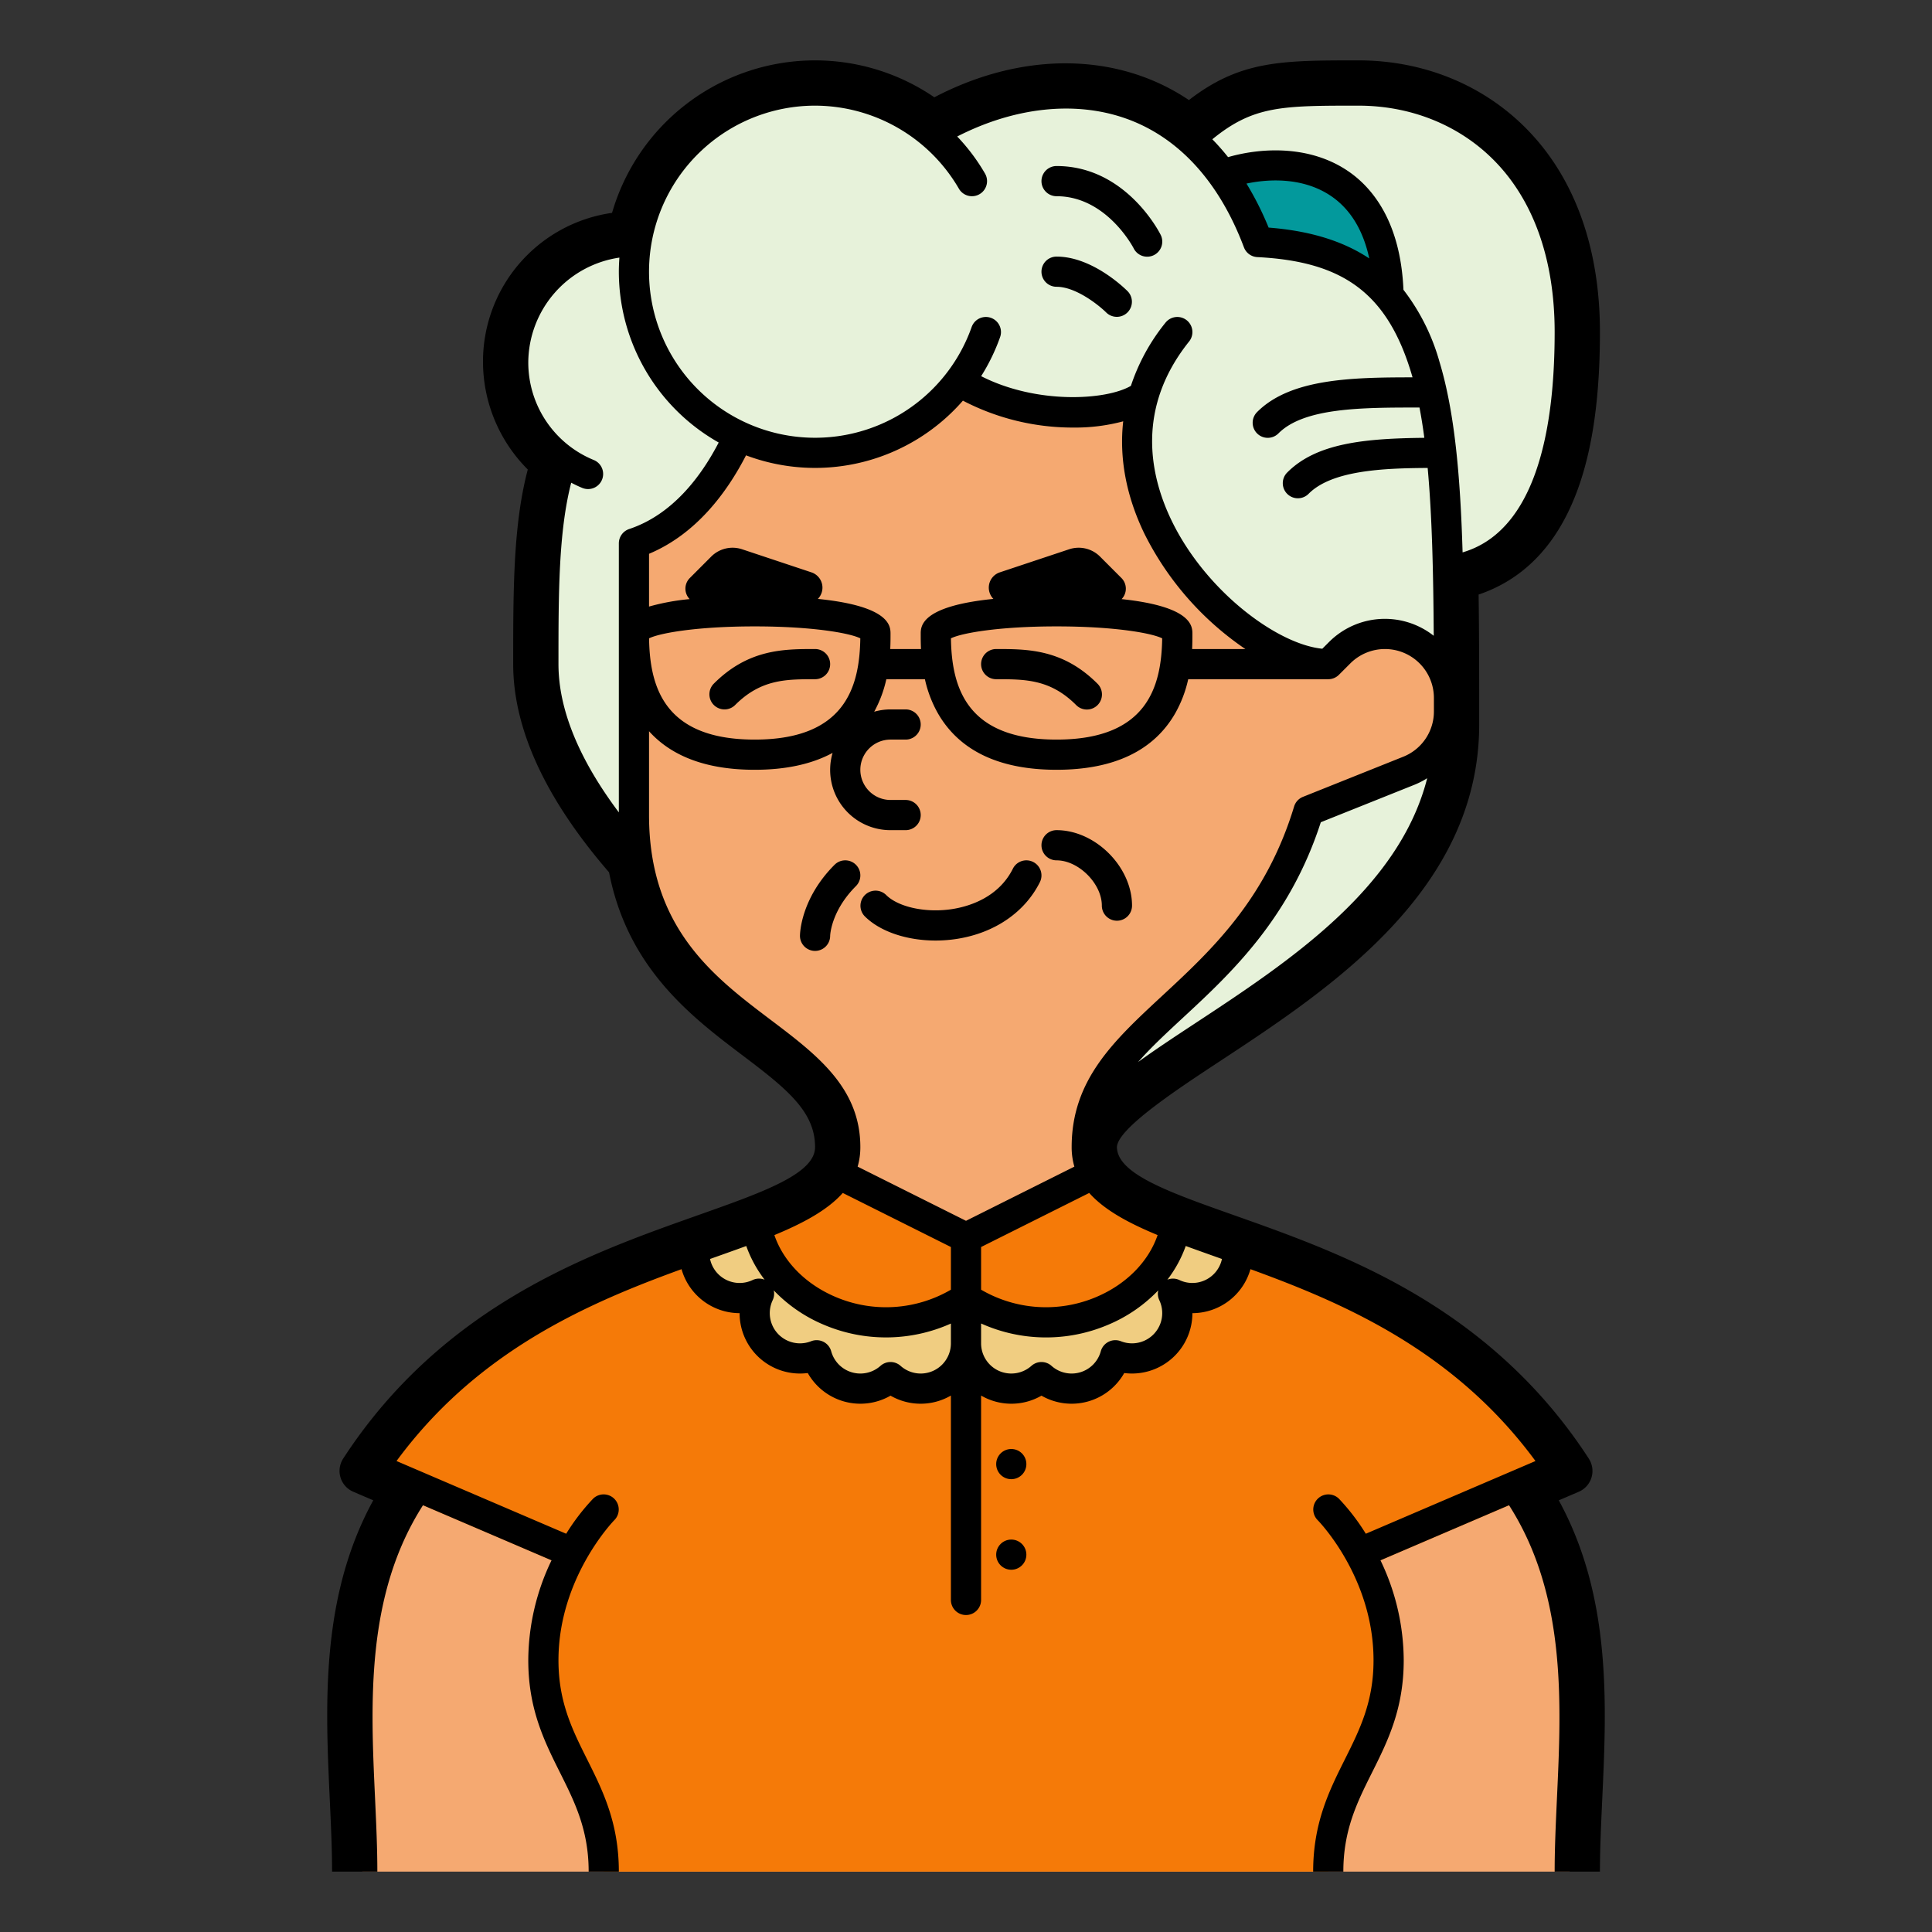 <?xml version="1.0" encoding="UTF-8"?>
<svg xmlns="http://www.w3.org/2000/svg" viewBox="0 0 512 512" width="512" height="512"><rect x="0" y="0" width="512" height="512" fill="#333333" stroke="none"/><g id="Fill_out_line" data-name="Fill out line"><path d="M312,40c16-16,24-16,48-16s56,16,56,64-16,64-40,64H283.332Z" style="fill:#e7f2da"/><path d="M320,48c16-8,48-8,48,32l-48,9.049Z" style="fill:#03999c"/><circle cx="168" cy="96" r="32" style="fill:#e7f2da"/><path d="M288,304c0-24,96-48,96-112,0-85.07,0-125.283-50.59-127.867C315.313,16.058,270.425,17.181,240,40l-80,64c-16,16-16,40-16,72,0,40,56,80,56,80Z" style="fill:#e7f2da"/><path d="M416,496H96c0-30.26-7.15-67.66,12.36-98.7l-11.58-4.97c28.68-45.71,75.55-56.52,103.68-67.41,10.39-4.03,18.22-8.06,21.64-13.87A13.529,13.529,0,0,0,224,304c0-32-56-32-56-88,0-80-16-152,96-152s88,80,88,112l3.03-3.03a16.97,16.97,0,0,1,28.97,12v3.54a16.969,16.969,0,0,1-10.67,15.76l-26.55,10.62C331.51,265.23,288,271.02,288,304a13.529,13.529,0,0,0,1.9,7.05c3.42,5.81,11.25,9.84,21.64,13.87,28.13,10.89,75,21.7,103.68,67.41l-11.58,4.97C423.15,428.34,416,465.74,416,496Z" style="fill:#f5a971"/><path d="M403.64,397.3l-41.5,17.78A57.473,57.473,0,0,1,368,440c0,24-16,32-16,56H160c0-24-16-32-16-56a57.473,57.473,0,0,1,5.86-24.92l-41.5-17.78-11.58-4.97c23.63-37.66,59.6-51.63,87.27-61.48,18.32-6.51,33-11.22,38.05-19.8L256,328l33.9-16.95c5.05,8.58,19.73,13.29,38.05,19.8,27.67,9.85,63.64,23.82,87.27,61.48Z" style="fill:#f57a08"/><path d="M200,104s-8,32-32,40V88Z" style="fill:#e7f2da"/><path d="M248,96c15.436,15.436,45.763,15.98,55.065,8.816C292.752,140.298,331.301,176,352,176l16-90L264,49.333,242.333,59.667Z" style="fill:#e7f2da"/><path d="M256,328v28a12.005,12.005,0,0,1-20,8.95,12.009,12.009,0,0,1-19.58-5.79,12.01,12.01,0,0,1-15.26-16.32A12.01,12.01,0,0,1,184,332c0-.39.02-.77.05-1.15,18.32-6.51,33-11.22,38.05-19.8Z" style="fill:#f0cd81"/><path d="M328,332a12.01,12.01,0,0,1-17.16,10.84,12.009,12.009,0,0,1-15.26,16.32A12.009,12.009,0,0,1,276,364.95,12.005,12.005,0,0,1,256,356V328l33.9-16.95c5.05,8.58,19.73,13.29,38.05,19.8C327.98,331.23,328,331.61,328,332Z" style="fill:#f0cd81"/><path d="M311.54,324.92C307.56,346.08,278.32,358.88,256,344c-22.32,14.88-51.56,2.08-55.54-19.08,10.39-4.03,18.22-8.06,21.64-13.87L256,328l33.9-16.95C293.32,316.86,301.15,320.89,311.54,324.92Z" style="fill:#f57a08"/><circle cx="216" cy="72" r="48" style="fill:#e7f2da"/><path d="M273.789,228.422a3.999,3.999,0,0,0-5.367,1.789c-3.832,7.664-11.598,9.976-15.887,10.672-6.978,1.132-14.425-.43-17.707-3.711a4,4,0,0,0-5.657,5.656c4.077,4.077,11.185,6.424,18.768,6.424a36.765,36.765,0,0,0,5.878-.473c9.866-1.601,17.797-7.064,21.76-14.99A4.001,4.001,0,0,0,273.789,228.422Z"/><path d="M264,180c7.696,0,14.343,0,21.171,6.828a4,4,0,1,0,5.657-5.656C281.657,172,272.276,172,264,172a4,4,0,0,0,0,8Z"/><path d="M192,188a3.987,3.987,0,0,0,2.829-1.172C201.657,180,208.304,180,216,180a4,4,0,0,0,0-8c-8.276,0-17.657,0-26.829,9.172A4,4,0,0,0,192,188Z"/><path d="M292,240a4,4,0,0,0,8,0c0-10.28-9.72-20-20-20a4,4,0,0,0,0,8C285.832,228,292,234.168,292,240Z"/><path d="M226.829,229.172a4,4,0,0,0-5.657,0C212.104,238.239,212,247.605,212,248a4,4,0,0,0,8,0c0-.063.186-6.529,6.829-13.172A3.999,3.999,0,0,0,226.829,229.172Z"/><circle cx="268" cy="388" r="4"/><circle cx="268" cy="412" r="4"/><path d="M280,52c13.266,0,20.358,13.662,20.422,13.789a4,4,0,1,0,7.155-3.578C307.206,61.468,298.262,44,280,44a4,4,0,0,0,0,8Z"/><path d="M280,76c5.16,0,11.261,4.933,13.171,6.828a4,4,0,0,0,5.657-5.656C297.89,76.232,289.386,68,280,68a4,4,0,0,0,0,8Z"/><path d="M87.396,476.925l.022.485C87.718,483.943,88,490.115,88,496h12c0-6.159-.289-12.464-.594-19.139l-.022-.489c-1.17-25.205-2.483-53.733,12.715-77.473l34.064,14.599A61.434,61.434,0,0,0,140,440c0,12.944,4.282,21.508,8.422,29.789C152.319,477.583,156,484.944,156,496h8c0-12.944-4.282-21.508-8.422-29.789C151.681,458.417,148,451.056,148,440c0-21.917,14.625-36.966,14.834-37.177a4,4,0,0,0-5.662-5.651,57.089,57.089,0,0,0-7.127,9.286l-44.957-19.267-.003-.006a121.012,121.012,0,0,1,10.754-12.699c19.893-20.431,43.931-30.563,64.776-38.142A16.017,16.017,0,0,0,196,348a16.008,16.008,0,0,0,18.066,15.867A16.016,16.016,0,0,0,236,369.863a15.953,15.953,0,0,0,16-.028V424a4,4,0,0,0,8,0V369.835a15.953,15.953,0,0,0,16,.028,16.016,16.016,0,0,0,21.934-5.996A16.008,16.008,0,0,0,316,348a16.017,16.017,0,0,0,15.385-11.657c20.815,7.566,44.871,17.698,64.775,38.141a120.75,120.75,0,0,1,10.756,12.704l-44.961,19.269a57.089,57.089,0,0,0-7.127-9.286,4,4,0,0,0-5.657,5.656C349.32,402.977,364,417.912,364,440c0,11.056-3.681,18.417-7.578,26.211C352.282,474.492,348,483.056,348,496h8c0-11.056,3.681-18.417,7.578-26.211C367.718,461.508,372,452.944,372,440a61.434,61.434,0,0,0-6.162-26.502L399.904,398.898c15.196,23.742,13.883,52.269,12.712,77.478l-.022.485C412.289,483.536,412,489.841,412,496h12c0-5.885.282-12.057.582-18.59l.022-.481c1.174-25.286,2.492-53.697-11.512-79.324l5.293-2.27a6,6,0,0,0,2.672-8.774,132.966,132.966,0,0,0-16.298-20.446c-24.584-25.251-54.047-35.685-77.782-44.09-17.278-6.113-30.932-10.944-30.976-18.066l0-.014c.267-4.936,15.959-15.263,27.432-22.812C352.369,262.084,392,235.997,392,192c0-12.202,0-23.815-.153-34.437,10.292-3.486,18.198-10.691,23.544-21.478C421.184,124.398,424,108.669,424,88c0-22.617-6.898-41.414-19.949-54.356C392.579,22.266,376.935,16,360,16c-20.298,0-31.323,0-44.924,10.518-18.859-12.697-43.994-13.007-67.465-.736a56.005,56.005,0,0,0-85.411,30.628A39.791,39.791,0,0,0,128,96a40.42,40.42,0,0,0,11.871,28.425C136,139.03,136,156.279,136,176c0,17.136,8.547,35.693,25.405,55.174,4.984,25.537,21.91,38.33,35.568,48.653C208.77,288.738,216,294.674,216,304c0,7.064-13.67,11.901-31.038,18.046-23.674,8.384-53.137,18.817-77.722,44.069a133.386,133.386,0,0,0-16.295,20.432,6,6,0,0,0,2.672,8.778l5.299,2.271C84.903,423.224,86.223,451.637,87.396,476.925ZM314.233,330.201c2.822,1.04,9.331,3.345,9.596,3.439a8.011,8.011,0,0,1-11.275,5.585,3.987,3.987,0,0,0-3.189-.092A32.643,32.643,0,0,0,314.233,330.201Zm-7.008,14.353a8.008,8.008,0,0,1-10.179,10.885,4,4,0,0,0-5.326,2.67,8.009,8.009,0,0,1-13.052,3.862,3.999,3.999,0,0,0-5.338,0A8.005,8.005,0,0,1,260,356v-5.263a41.953,41.953,0,0,0,33.567.38,39.453,39.453,0,0,0,13.382-9.161A3.984,3.984,0,0,0,307.226,344.554Zm-.443-17.244c-2.42,7.063-8.322,13.07-16.318,16.435A34.118,34.118,0,0,1,260,341.781V330.473l28.657-14.328C292.661,320.651,299.019,324.097,306.782,327.309Zm10.043-56.187c-5.516,3.631-10.676,7.031-15.206,10.32,3.389-3.856,7.459-7.636,11.878-11.732,12.614-11.692,28.239-26.176,36.531-51.81l24.79-9.919a21.215,21.215,0,0,0,3.403-1.745C370.78,235.588,341.225,255.061,316.825,271.122ZM360,28c13.748,0,26.392,5.03,35.601,14.164C406.33,52.804,412,68.653,412,88c0,46.68-15.894,55.854-24.398,58.39-.61-20.699-2.159-37.335-6.096-50.414a56.029,56.029,0,0,0-9.577-19.179c-.788-18.176-8.325-27.102-14.601-31.401-9.835-6.738-22.414-6.466-31.877-3.758a61.162,61.162,0,0,0-4.169-4.728C332.172,28.004,339.76,28,360,28Zm2.871,40.492c-7.027-4.671-15.822-7.331-26.676-8.18a81.581,81.581,0,0,0-5.865-11.661c7.169-1.522,15.776-1.246,22.478,3.345C357.891,55.478,361.252,61.014,362.871,68.492ZM216,28a44.17,44.17,0,0,1,38.116,22.003,4,4,0,1,0,6.925-4.006,51.794,51.794,0,0,0-7.37-9.823c15.072-7.717,31.032-9.518,44.473-4.847,14.026,4.875,24.923,16.708,31.512,34.221a4,4,0,0,0,3.541,2.587c22.773,1.156,34.72,9.532,41.142,31.866-16.021.01-32.302.305-41.167,9.171a4,4,0,1,0,5.657,5.656C345.657,108,361.083,108,376,108h.181q.729,3.828,1.281,8.028c-15.832.166-28.542,1.396-36.29,9.144a4,4,0,1,0,5.656,5.656c6.167-6.166,19.646-6.751,31.517-6.816,1.154,12.584,1.504,27.363,1.609,44.478a20.914,20.914,0,0,0-27.753,1.653l-1.777,1.777c-12.023-1.185-31.005-15.372-40-34.087-5.679-11.815-9.473-29.618,4.7-47.334a4,4,0,0,0-6.247-4.998,53.051,53.051,0,0,0-9.175,16.753c-6.592,3.85-24.997,4.926-39.686-2.565A51.75,51.75,0,0,0,265.04,89.333a4,4,0,0,0-7.543-2.666A44.006,44.006,0,1,1,216,28Zm81.236,130.771a3.987,3.987,0,0,0-.051-5.598l-5.664-5.673A8,8,0,0,0,283.332,145.563l-18.372,6.117a4.268,4.268,0,0,0-1.701,7.036C244.002,160.655,244,165.992,244,168c0,1.07.001,2.434.073,4h-8.147c.073-1.566.073-2.93.073-4,0-2.008-.002-7.345-19.259-9.283a4.268,4.268,0,0,0-1.701-7.036L196.668,145.563a8,8,0,0,0-8.189,1.938l-5.664,5.673a3.987,3.987,0,0,0-.051,5.598A59.418,59.418,0,0,0,172,160.746V146.761c12.568-5.263,20.712-16.37,25.706-26.092a51.953,51.953,0,0,0,57.474-14.491,63.082,63.082,0,0,0,29.308,7.131,49.148,49.148,0,0,0,13.175-1.656c-1.083,9.611.746,19.653,5.55,29.646A80.226,80.226,0,0,0,330.034,172H315.927c.073-1.566.073-2.93.073-4C316,166.01,315.984,160.752,297.236,158.771ZM307.991,169.167C307.791,181.913,304.08,196,280,196s-27.791-14.087-27.991-26.833C254.787,167.776,264.659,166,280,166S305.213,167.776,307.991,169.167Zm-80,0C227.792,181.913,224.08,196,200,196s-27.791-14.087-27.991-26.833C174.787,167.776,184.659,166,200,166S225.213,167.776,227.991,169.167ZM164,143.993v71.299C153.383,201.129,148,187.945,148,176c0-18.686.011-35.031,3.374-48.075.948.492,1.914.959,2.916,1.371a4,4,0,1,0,3.049-7.396A27.922,27.922,0,0,1,140,96a28.239,28.239,0,0,1,24.149-27.731C164.061,69.503,164,70.744,164,72a52.025,52.025,0,0,0,26.461,45.27c-4.64,8.951-12.207,19.089-23.726,22.929A4.001,4.001,0,0,0,164,143.993ZM204.212,270.252C189.113,258.838,172,245.901,172,216V193.785C178.104,200.563,187.487,204,200,204c8.265,0,15.156-1.508,20.649-4.476A15.969,15.969,0,0,0,236,220h4a4,4,0,0,0,0-8h-4a8,8,0,0,1,0-16h4a4,4,0,0,0,0-8h-4a15.924,15.924,0,0,0-4.328.611A32.778,32.778,0,0,0,234.89,180h10.219a32.539,32.539,0,0,0,3.417,8.984C254.221,198.948,264.81,204,280,204s25.779-5.052,31.473-15.016A32.539,32.539,0,0,0,314.89,180H352a4.002,4.002,0,0,0,2.829-1.172l3.029-3.029a12.97,12.97,0,0,1,22.141,9.147q.001,1.771.001,3.569a12.91,12.91,0,0,1-8.154,12.039l-26.553,10.624a4,4,0,0,0-2.342,2.553c-7.498,24.717-22.052,38.209-34.893,50.113C295.149,275.811,284,286.146,284,304a18.35,18.35,0,0,0,.718,5.168L256,323.528l-28.718-14.36A18.342,18.342,0,0,0,228,304C228,288.233,216.445,279.499,204.212,270.252Zm19.13,45.892L252,330.473v11.309a34.118,34.118,0,0,1-30.464,1.963c-7.996-3.365-13.897-9.371-16.318-16.433C212.978,324.099,219.336,320.652,223.342,316.144Zm-18.568,28.41a3.984,3.984,0,0,0,.276-2.598,39.452,39.452,0,0,0,13.382,9.161A42.076,42.076,0,0,0,252,350.751V356a8.005,8.005,0,0,1-13.331,5.971,3.999,3.999,0,0,0-5.338,0,8.009,8.009,0,0,1-13.052-3.862,4,4,0,0,0-5.326-2.67,8.009,8.009,0,0,1-10.179-10.885Zm-7.007-14.351a32.637,32.637,0,0,0,4.866,8.929,3.985,3.985,0,0,0-3.188.094,8.011,8.011,0,0,1-11.275-5.585C188.446,333.543,194.954,331.24,197.768,330.203Z"/></g></svg>

